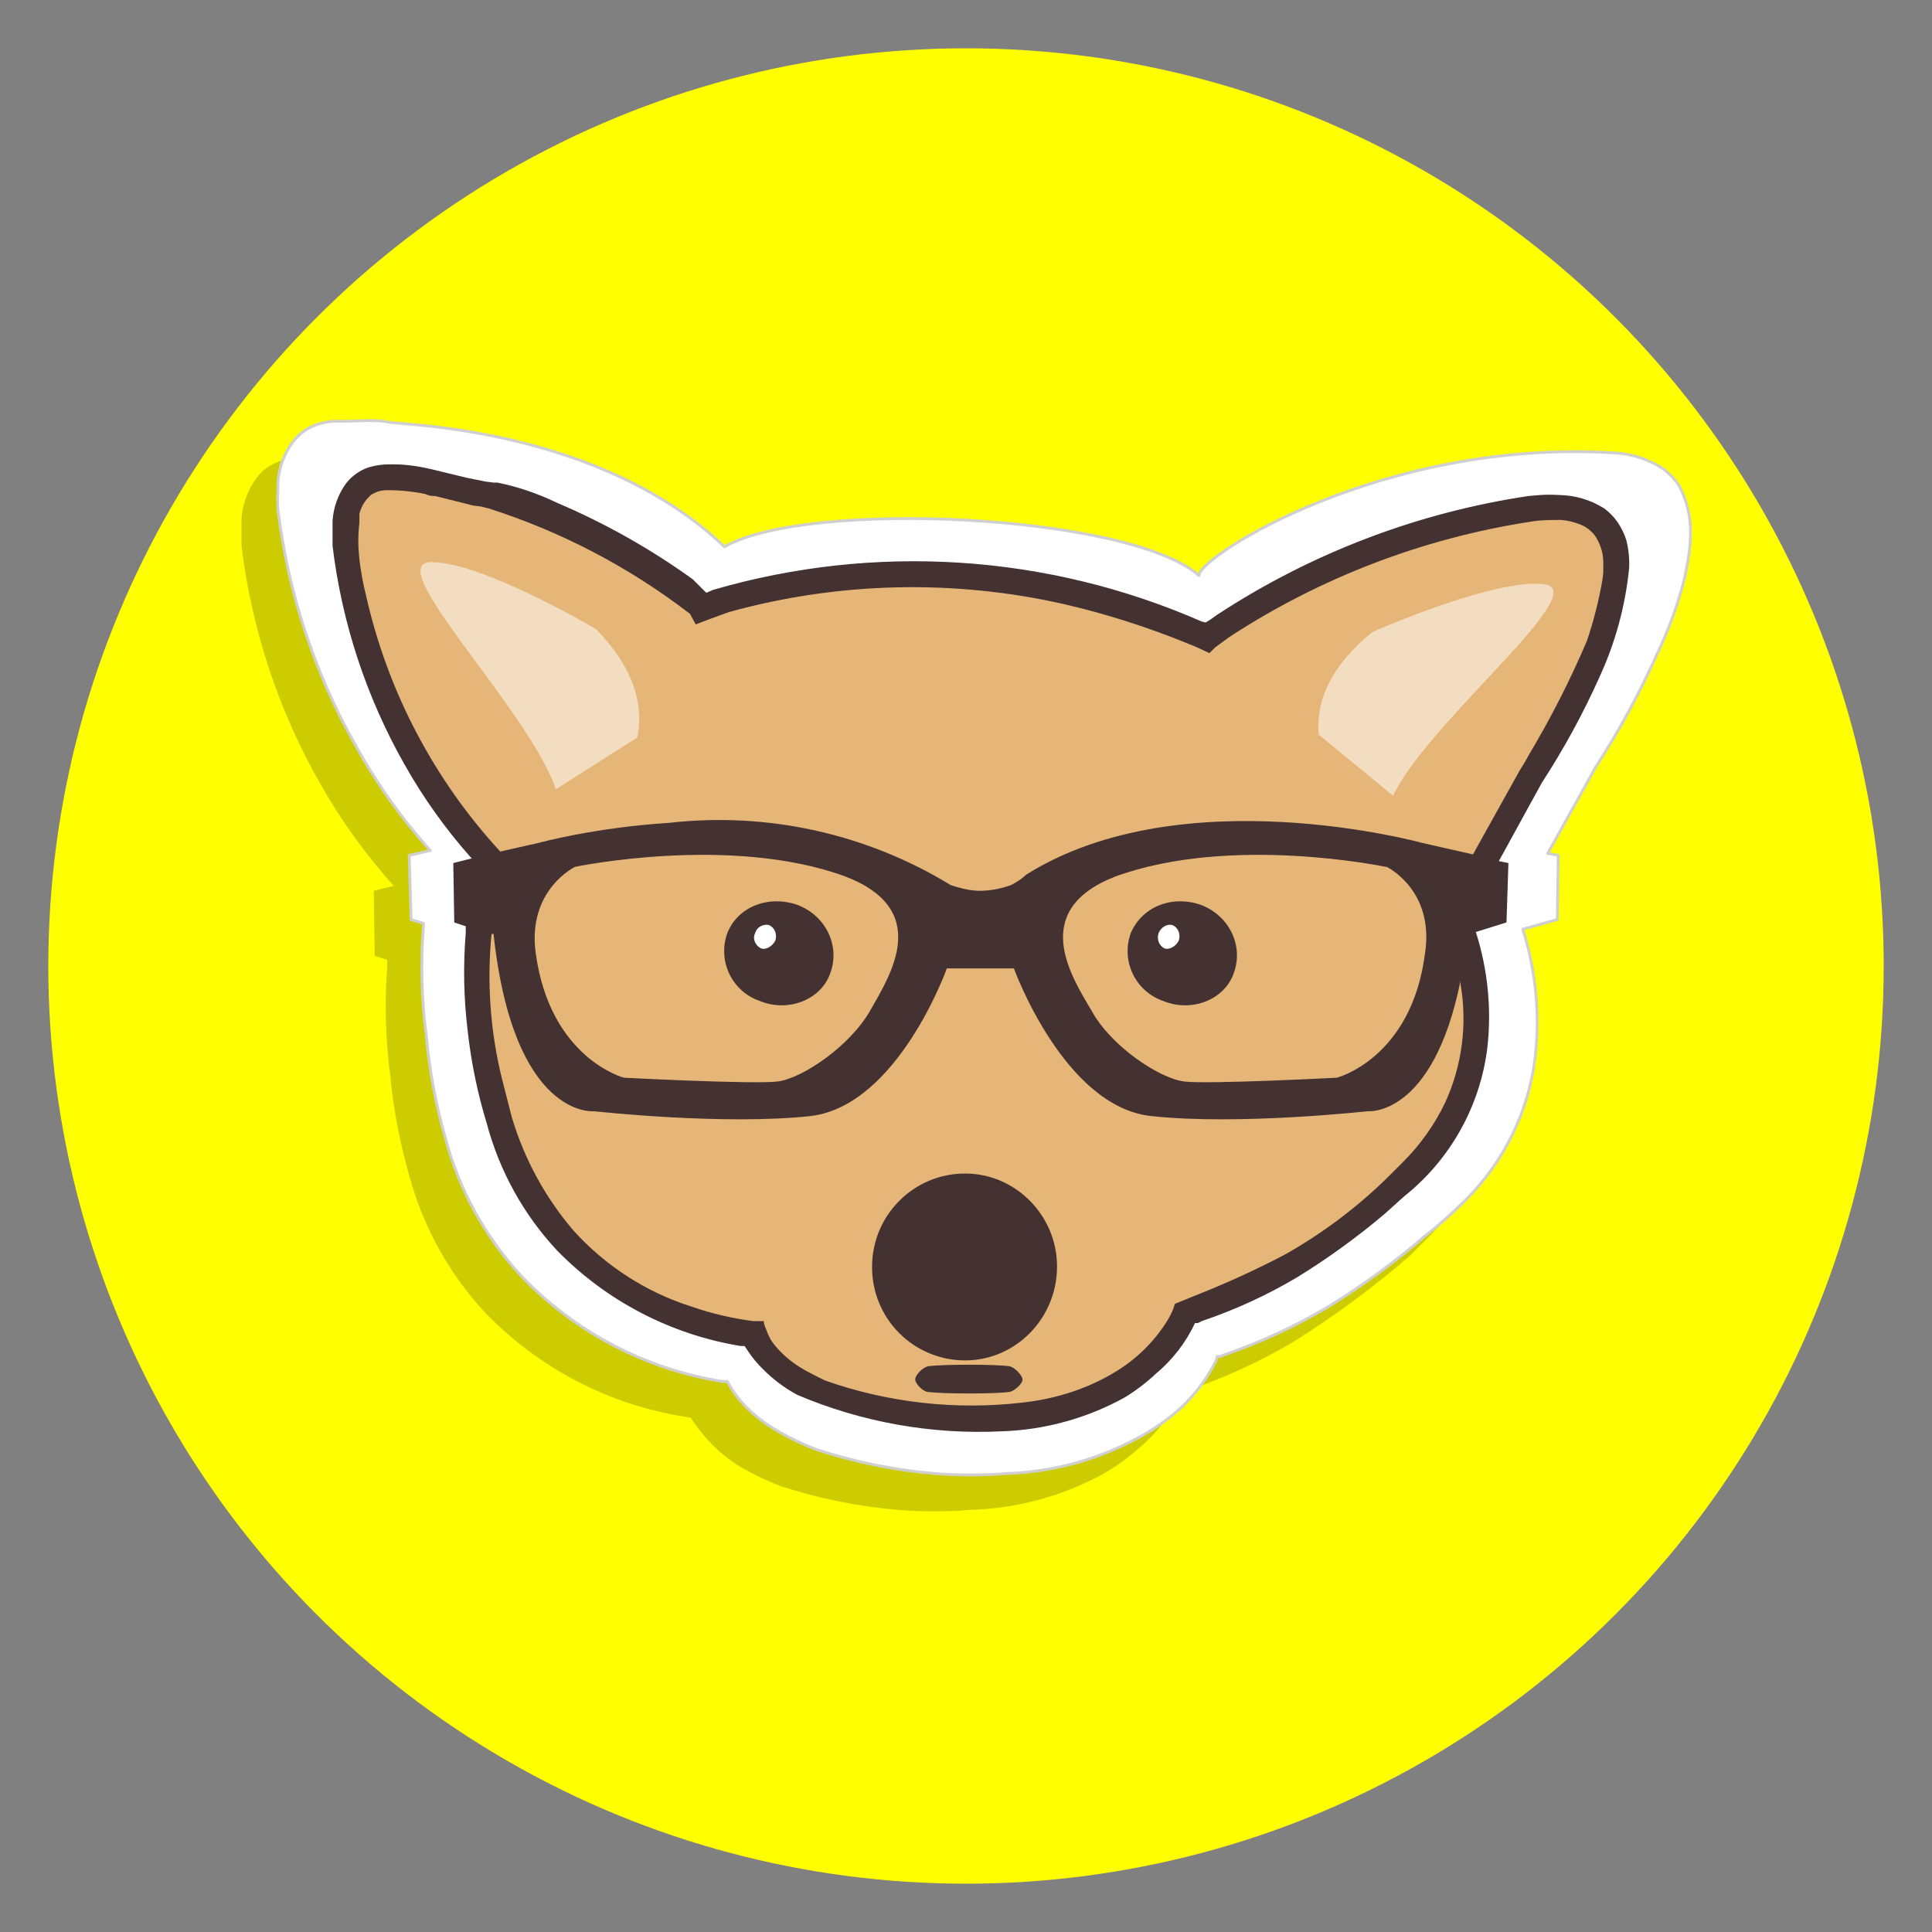 <?xml version="1.0" standalone="no"?><!-- Generator: Gravit.io --><svg xmlns="http://www.w3.org/2000/svg" xmlns:xlink="http://www.w3.org/1999/xlink" style="isolation:isolate" viewBox="0 0 200 200" width="200" height="200"><rect x="0" y="0" width="200" height="200" fill="#808080" stroke="none"/><defs><clipPath id="_clipPath_cpWUUy7XgOJayXcDtIkC92IFLI2cmax7"><rect width="200" height="200"/></clipPath></defs><g clip-path="url(#_clipPath_cpWUUy7XgOJayXcDtIkC92IFLI2cmax7)"><rect width="200" height="200" style="fill:rgb(0,0,0)" fill-opacity="0"/><circle vector-effect="non-scaling-stroke" cx="0" cy="0" r="1" transform="matrix(95,0,0,95,100,100)" fill="rgb(255,255,0)"/><g><path d=" M 40.774 91.721 C 37.852 88.469 35.29 84.91 33.135 81.106 C 28.816 73.527 26.051 65.163 25 56.503 L 25 53.726 C 25.113 51.962 25.811 50.286 26.984 48.964 C 27.598 48.365 28.346 47.923 29.167 47.674 C 29.714 47.506 30.281 47.406 30.853 47.376 L 31.944 47.376 C 33.433 47.376 35.119 47.178 36.508 47.476 C 37.996 47.773 58.432 48.071 71.23 60.372 C 79.861 55.412 113.293 56.999 120.337 63.349 C 120.337 61.364 139.583 49.063 163.293 50.65 C 165.125 50.702 166.908 51.251 168.452 52.237 C 169.127 52.715 169.7 53.322 170.139 54.023 L 170.932 55.908 C 171.373 58.447 171.272 61.05 170.635 63.547 C 170.038 66.188 169.14 68.751 167.956 71.186 C 166.108 75.361 163.918 79.375 161.408 83.19 L 156.547 92.019 L 157.539 92.218 L 157.539 98.964 L 153.869 99.956 C 155.265 104.205 155.738 108.703 155.258 113.15 C 154.538 118.79 151.954 124.028 147.916 128.031 L 145.932 130.015 C 142.135 133.3 138.089 136.285 133.829 138.944 C 130.406 140.967 126.782 142.629 123.016 143.904 L 122.619 144.102 L 122.321 144.202 L 122.123 144.598 C 121.082 146.657 119.63 148.48 117.857 149.956 C 116.752 150.928 115.556 151.792 114.286 152.535 C 110.022 154.879 105.26 156.172 100.397 156.305 C 97.921 156.509 95.432 156.509 92.956 156.305 C 88.807 155.949 84.713 155.117 80.754 153.825 C 79.209 153.22 77.716 152.49 76.29 151.642 C 74.575 150.512 73.094 149.064 71.925 147.376 C 71.784 147.184 71.651 146.985 71.528 146.781 L 71.032 146.682 C 63.139 145.461 55.859 141.699 50.298 135.967 C 46.521 131.928 43.796 127.022 42.361 121.682 C 41.372 118.246 40.708 114.726 40.377 111.166 C 39.905 107.515 39.805 103.825 40.079 100.154 L 40.079 99.36 L 38.79 98.964 L 38.69 92.218 L 40.675 91.721 L 40.774 91.721 Z " fill-rule="evenodd" fill="rgb(0,0,0)" fill-opacity="0.2"/><path d=" M 44.544 88.051 C 41.604 84.777 39.042 81.183 36.905 77.337 C 32.586 69.757 29.821 61.393 28.77 52.733 C 28.729 52.04 28.729 51.344 28.77 50.65 L 28.77 49.956 C 28.871 48.409 29.423 46.926 30.357 45.69 C 31.015 44.846 31.915 44.223 32.936 43.904 C 33.452 43.744 33.985 43.644 34.524 43.607 L 35.714 43.607 C 37.103 43.607 38.889 43.408 40.278 43.706 C 41.766 44.003 62.103 44.301 75 56.603 C 83.631 51.642 116.964 53.23 124.107 59.579 C 124.107 57.595 143.254 45.392 167.063 46.88 C 168.904 46.962 170.688 47.545 172.222 48.567 C 172.837 49.041 173.373 49.611 173.809 50.253 C 174.603 51.75 175.012 53.42 175 55.114 C 175 56.801 174.702 58.289 174.404 59.777 C 173.742 62.443 172.811 65.036 171.627 67.515 C 169.791 71.646 167.635 75.626 165.178 79.42 L 160.218 88.348 L 161.309 88.547 L 161.21 95.194 L 157.639 96.186 C 158.984 100.446 159.423 104.94 158.928 109.38 C 158.266 115.017 155.713 120.262 151.686 124.261 C 150.34 125.601 148.916 126.86 147.42 128.031 C 144.312 130.706 140.995 133.128 137.5 135.273 C 134.108 137.29 130.518 138.952 126.786 140.233 L 126.29 140.432 L 125.992 140.432 L 125.893 140.829 C 124.864 142.923 123.411 144.781 121.627 146.285 C 120.487 147.23 119.258 148.06 117.956 148.765 C 113.751 151.076 109.061 152.367 104.266 152.535 C 101.757 152.742 99.235 152.742 96.726 152.535 C 92.576 152.183 88.482 151.35 84.524 150.055 C 82.973 149.463 81.479 148.733 80.059 147.872 C 79.067 147.277 78.075 146.483 77.282 145.69 C 76.489 144.902 75.82 143.999 75.298 143.011 L 74.801 143.011 C 66.85 141.75 59.532 137.916 53.968 132.098 C 50.242 128.077 47.552 123.207 46.131 117.912 C 45.142 114.476 44.478 110.956 44.147 107.396 C 43.631 103.482 43.531 99.525 43.849 95.591 L 42.559 95.194 L 42.361 88.547 L 44.544 88.051 Z " fill-rule="evenodd" fill="rgb(255,255,255)" vector-effect="non-scaling-stroke" stroke-width="0.293" stroke="rgb(207,207,207)" stroke-linejoin="round" stroke-linecap="butt" stroke-miterlimit="1.41"/><path d=" M 72.619 62.952 C 72.619 62.952 95.536 53.031 125 66.027 C 125 66.027 137.599 55.809 158.135 52.733 C 178.67 49.658 158.432 80.412 158.432 80.412 L 150.496 94.598 C 150.496 94.598 158.234 110.273 145.238 122.178 C 138.901 128.48 131.194 133.233 122.718 136.067 C 122.718 136.067 118.849 147.575 99.008 146.88 C 80.159 146.186 78.075 138.051 78.075 138.051 C 78.075 138.051 56.448 136.662 51.091 113.944 C 47.321 97.575 51.091 89.341 51.091 89.341 C 51.091 89.341 39.881 78.428 36.31 60.571 C 33.135 44.499 43.056 49.956 50.496 51.146 C 57.44 52.138 71.329 60.075 72.718 62.853 L 72.619 62.952 Z " fill-rule="evenodd" fill="rgb(230,182,120)"/><path d=" M 48.809 88.845 C 46.153 85.862 43.825 82.602 41.865 79.122 C 37.916 72.148 35.387 64.46 34.425 56.503 L 34.425 53.924 C 34.515 52.529 34.996 51.189 35.813 50.055 C 36.42 49.267 37.25 48.679 38.194 48.368 C 38.903 48.16 39.639 48.06 40.377 48.071 L 40.774 48.071 C 42.063 48.071 43.353 48.269 44.643 48.567 L 48.313 49.46 L 49.306 49.658 L 50.298 49.856 L 51.091 49.956 L 51.488 49.956 C 53.617 50.392 55.683 51.092 57.639 52.039 C 62.615 54.152 67.34 56.814 71.726 59.976 L 73.115 61.364 L 73.809 61.067 C 90.537 56.193 108.445 57.351 124.405 64.341 L 124.801 64.44 L 125.297 64.142 L 125.992 63.646 C 135.724 57.265 146.724 53.068 158.234 51.345 L 159.424 51.245 C 160.085 51.2 160.748 51.2 161.408 51.245 C 163.061 51.268 164.675 51.749 166.071 52.634 C 166.658 53.071 167.162 53.608 167.559 54.222 C 167.898 54.746 168.165 55.313 168.353 55.908 C 168.592 56.847 168.692 57.817 168.651 58.785 C 168.262 62.7 167.223 66.522 165.575 70.095 C 163.878 73.882 161.888 77.53 159.623 81.007 L 155.158 89.142 L 156.151 89.341 L 155.952 95.491 L 152.778 96.483 C 154.018 100.356 154.424 104.447 153.968 108.487 C 153.215 114.545 150.116 120.066 145.337 123.864 L 143.353 125.65 C 140.511 128.054 137.493 130.243 134.325 132.198 C 131.188 134.064 127.863 135.594 124.405 136.761 L 124.008 136.96 L 123.71 136.96 C 122.757 138.989 121.368 140.785 119.643 142.217 C 118.643 143.159 117.545 143.99 116.369 144.698 C 112.468 146.838 108.118 148.028 103.67 148.17 C 96.433 148.52 89.209 147.232 82.54 144.4 C 81.223 143.689 80.019 142.787 78.968 141.721 C 78.41 141.181 77.911 140.582 77.48 139.936 L 77.083 139.34 L 76.686 139.34 C 69.44 138.156 62.763 134.679 57.639 129.42 C 54.19 125.713 51.703 121.216 50.397 116.325 C 49.436 113.186 48.772 109.964 48.413 106.702 C 48.003 103.344 47.937 99.954 48.214 96.583 L 48.214 95.888 L 47.024 95.491 L 46.925 89.341 L 48.909 88.845 L 48.809 88.845 Z  M 50.893 96.583 C 50.383 101.667 50.752 106.802 51.984 111.761 L 52.976 115.63 C 54.252 119.933 56.415 123.92 59.325 127.337 C 62.642 131.034 66.89 133.775 71.627 135.273 C 73.687 135.984 75.815 136.482 77.976 136.761 L 79.067 136.761 C 79.067 137.158 79.266 137.456 79.365 137.753 C 79.509 138.175 79.709 138.575 79.96 138.944 C 80.524 139.696 81.192 140.364 81.944 140.928 C 82.936 141.721 84.226 142.317 85.417 142.912 C 91.966 145.217 98.956 145.998 105.853 145.194 C 109.424 144.797 112.797 143.706 115.774 141.821 C 117.877 140.491 119.643 138.691 120.932 136.563 C 121.122 136.245 121.288 135.913 121.428 135.571 L 121.627 134.975 L 123.809 134.083 C 126.923 132.855 129.969 131.464 132.936 129.916 C 136.805 127.744 140.374 125.076 143.551 121.979 L 145.139 120.392 C 146.977 118.582 148.487 116.468 149.603 114.142 C 151.363 110.296 151.916 106.007 151.19 101.841 L 151.19 101.543 C 148.313 115.729 141.567 115.035 141.567 115.035 C 141.567 115.035 128.174 116.523 119.147 115.531 C 110.119 114.539 104.96 100.253 104.96 100.253 L 98.016 100.253 C 98.016 100.253 92.956 114.44 83.928 115.531 C 74.901 116.523 61.508 115.035 61.508 115.035 C 61.508 115.035 53.175 115.928 51.091 96.682 L 50.893 96.682 L 50.893 96.583 Z  M 105.853 142.813 C 105.853 143.21 105.059 144.003 104.464 144.102 C 102.877 144.301 97.718 144.301 96.131 144.102 C 95.536 144.102 94.742 143.21 94.742 142.813 C 94.742 142.317 95.536 141.523 96.131 141.424 C 97.718 141.225 102.877 141.225 104.464 141.424 C 105.059 141.523 105.853 142.416 105.853 142.813 Z  M 99.901 121.483 C 105.159 121.483 109.424 125.848 109.424 131.106 C 109.424 136.463 105.159 140.829 99.901 140.829 C 97.331 140.829 94.868 139.801 93.061 137.975 C 91.253 136.149 90.251 133.676 90.278 131.106 C 90.278 125.848 94.544 121.483 99.901 121.483 Z  M 59.524 89.737 C 59.524 89.737 75.595 86.364 87.5 90.729 C 96.528 94.202 92.163 100.948 90.079 104.618 C 87.996 108.289 83.036 111.662 80.456 111.96 C 77.877 112.257 64.583 111.563 64.583 111.563 C 64.583 111.563 56.944 109.579 55.456 98.666 C 54.563 92.118 59.524 89.737 59.524 89.737 Z  M 143.452 89.737 C 143.452 89.737 127.48 86.364 115.476 90.729 C 106.547 94.202 110.813 100.948 112.996 104.618 C 114.98 108.289 120.04 111.662 122.619 111.96 C 125.099 112.257 138.393 111.563 138.393 111.563 C 138.393 111.563 146.131 109.579 147.52 98.666 C 148.512 92.118 143.551 89.737 143.551 89.737 L 143.452 89.737 Z  M 124.405 93.706 C 127.381 94.896 128.77 98.071 127.678 100.848 C 126.686 103.527 123.313 104.817 120.436 103.626 C 119.044 103.155 117.901 102.141 117.266 100.815 C 116.631 99.489 116.558 97.963 117.063 96.583 C 118.254 93.805 121.428 92.614 124.405 93.706 Z  M 82.639 93.706 C 85.615 94.896 87.004 98.071 85.913 100.848 C 84.921 103.527 81.548 104.817 78.671 103.626 C 77.278 103.155 76.135 102.141 75.5 100.815 C 74.865 99.489 74.792 97.963 75.298 96.583 C 76.389 93.805 79.663 92.614 82.639 93.706 Z  M 152.48 88.448 L 157.341 79.718 L 157.837 78.924 L 158.333 78.031 C 160.58 74.268 162.569 70.357 164.285 66.325 C 164.972 64.285 165.503 62.195 165.873 60.075 L 165.972 59.281 L 165.972 58.091 C 165.94 57.13 165.63 56.2 165.079 55.412 C 164.646 54.858 164.06 54.444 163.393 54.222 C 162.819 54.008 162.218 53.874 161.607 53.825 C 160.516 53.825 159.424 53.825 158.333 54.023 C 147.256 55.745 136.671 59.803 127.282 65.928 L 125.793 67.019 L 125.198 67.614 L 123.71 66.92 L 122.718 66.523 C 118.662 64.875 114.482 63.548 110.218 62.555 C 98.756 59.95 86.827 60.223 75.496 63.349 L 73.313 64.142 L 72.024 64.638 L 71.428 63.547 C 65.17 58.728 58.12 55.035 50.595 52.634 L 49.802 52.436 L 49.008 52.337 L 45.04 51.345 C 44.742 51.345 44.444 51.345 44.048 51.146 C 42.678 50.856 41.28 50.723 39.881 50.749 C 39.349 50.779 38.836 50.95 38.393 51.245 L 38.194 51.444 C 37.697 51.93 37.352 52.55 37.202 53.23 L 37.202 54.122 C 37.107 54.945 37.073 55.774 37.103 56.603 L 37.202 57.892 C 37.351 59.163 37.583 60.422 37.897 61.662 C 40.124 71.556 44.914 80.691 51.786 88.15 L 55.754 87.257 C 55.754 87.257 61.508 85.67 69.345 85.174 C 79.482 84.036 89.708 86.305 98.413 91.622 C 99.603 92.019 100.595 92.218 101.488 92.218 C 102.572 92.194 103.644 91.993 104.663 91.622 C 105.655 91.126 106.25 90.531 106.25 90.531 C 122.42 80.412 147.222 87.257 147.222 87.257 L 152.48 88.448 Z " fill-rule="evenodd" fill="rgb(67,50,49)"/><path d=" M 144.246 82.396 L 136.508 76.047 C 136.21 72.476 137.797 68.904 142.063 65.432 C 142.063 65.432 154.563 59.876 159.821 60.472 C 165.079 61.067 147.916 74.658 144.246 82.297 L 144.246 82.396 Z  M 57.54 81.702 L 65.972 76.345 C 66.667 72.872 65.575 69.102 61.706 65.134 C 61.706 65.134 50 58.19 44.643 58.19 C 39.286 58.19 54.762 73.468 57.54 81.702 Z " fill-rule="evenodd" fill="rgb(243,221,192)"/><path d=" M 121.428 95.789 C 122.024 96.087 122.222 96.781 122.024 97.376 C 121.726 97.971 121.032 98.368 120.536 98.17 C 119.94 97.872 119.742 97.178 119.94 96.583 C 120.238 95.888 120.932 95.591 121.428 95.789 Z  M 79.663 95.789 C 80.258 96.087 80.456 96.781 80.258 97.376 C 79.96 97.971 79.266 98.368 78.77 98.17 C 78.175 97.872 77.877 97.178 78.175 96.583 C 78.373 95.888 79.167 95.591 79.663 95.789 Z " fill-rule="evenodd" fill="rgb(255,255,255)"/></g></g></svg>
